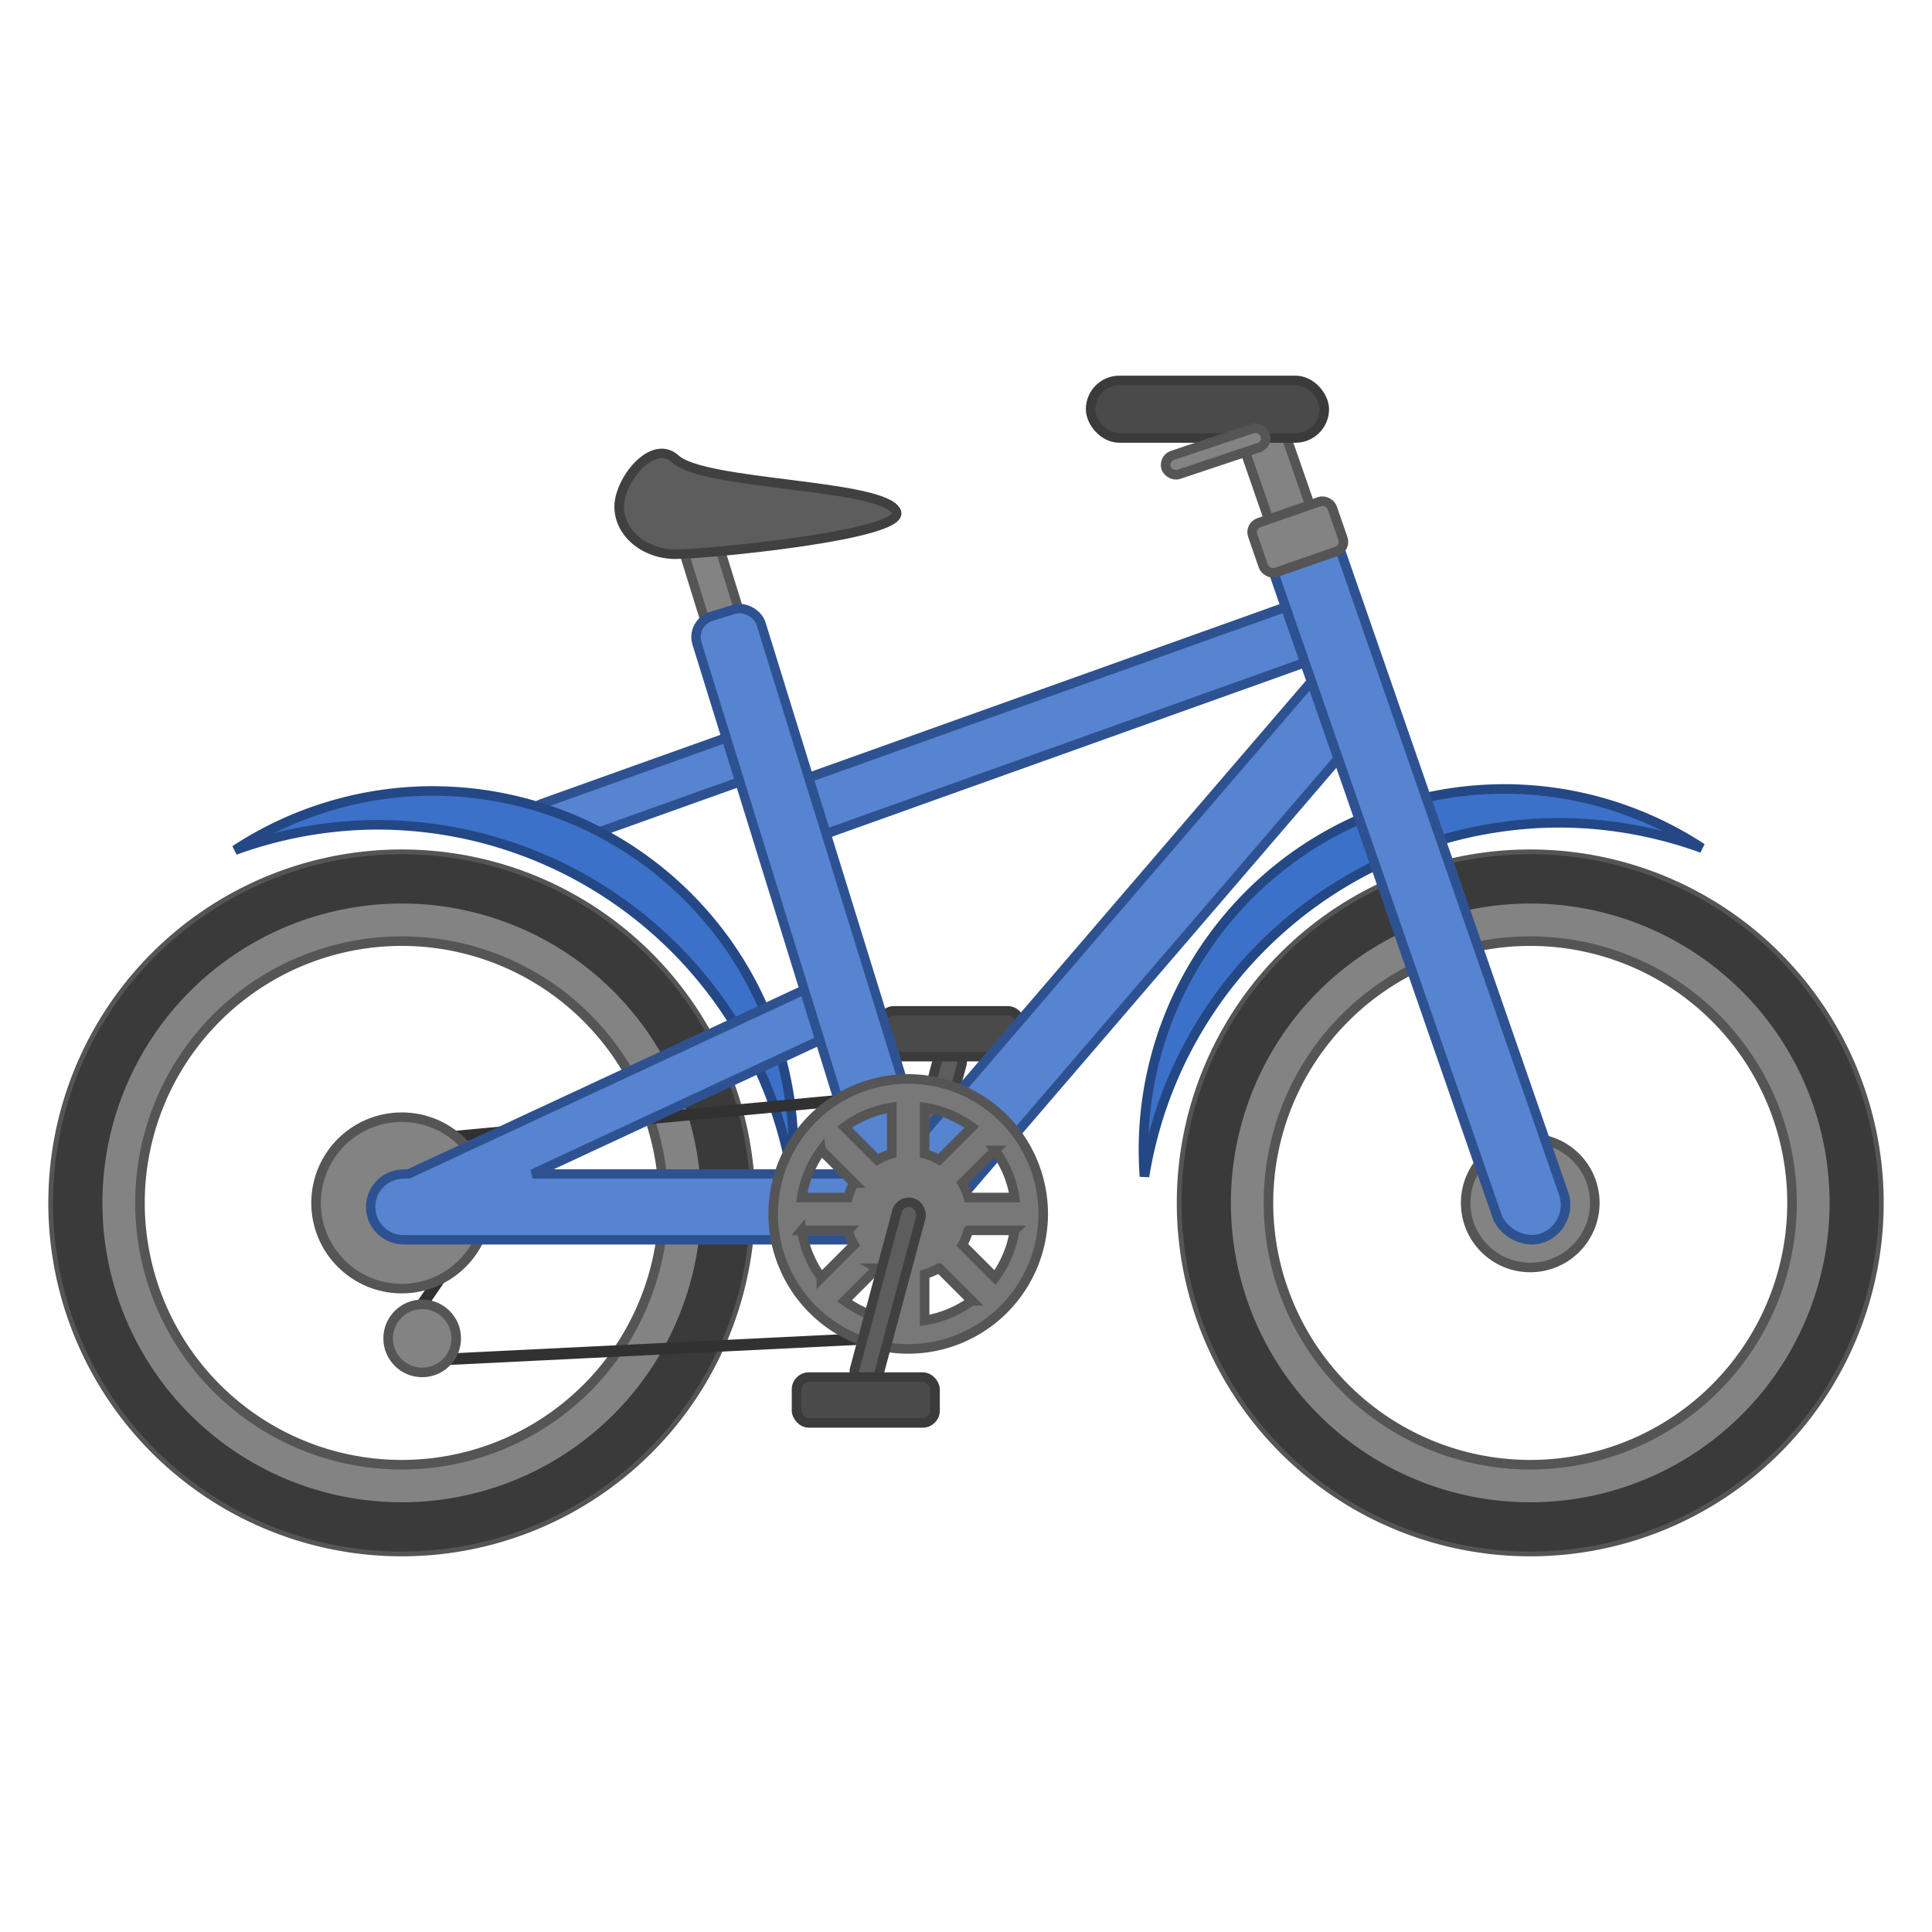 <?xml version="1.0" encoding="UTF-8" standalone="no"?>
<svg
   xmlns:dc="http://purl.org/dc/elements/1.1/"
   xmlns:cc="http://creativecommons.org/ns#"
   xmlns:rdf="http://www.w3.org/1999/02/22-rdf-syntax-ns#"
   xmlns:svg="http://www.w3.org/2000/svg"
   xmlns="http://www.w3.org/2000/svg"
   xmlns:xlink="http://www.w3.org/1999/xlink"
   id="svg645"
   width="100"
   height="100"
   xml:space="preserve"
   version="1.0"><defs
     id="defs647"><linearGradient
       id="linearGradient715"><stop
         style="stop-color:#0052ff;stop-opacity:1;"
         offset="0"
         id="stop716" /><stop
         style="stop-color:#dddfdf;stop-opacity:1;"
         offset="1"
         id="stop717" /></linearGradient><linearGradient
       id="linearGradient699"><stop
         style="stop-color:#000000;stop-opacity:1;"
         offset="0"
         id="stop700" /><stop
         style="stop-color:#dddfdf;stop-opacity:1;"
         offset="1"
         id="stop701" /></linearGradient><linearGradient
       xlink:href="#linearGradient699"
       id="linearGradient702"
       x1="143.549"
       y1="1014.249"
       x2="142.778"
       y2="964.765"
       gradientTransform="scale(1.777,0.563)"
       gradientUnits="userSpaceOnUse" /><radialGradient
       xlink:href="#linearGradient699"
       id="radialGradient703"
       cx="221.243"
       cy="718.334"
       r="91.94"
       fx="221.243"
       fy="718.334"
       gradientTransform="scale(1.323,0.756)"
       gradientUnits="userSpaceOnUse" /><linearGradient
       xlink:href="#linearGradient699"
       id="linearGradient706"
       x1="420.809"
       y1="708.744"
       x2="442.981"
       y2="683.855"
       gradientTransform="scale(1.103,0.907)"
       gradientUnits="userSpaceOnUse" /><linearGradient
       xlink:href="#linearGradient699"
       id="linearGradient708"
       gradientTransform="scale(0.856,1.168)"
       x1="321.782"
       y1="651.172"
       x2="338.851"
       y2="651.172"
       gradientUnits="userSpaceOnUse" /><linearGradient
       xlink:href="#linearGradient699"
       id="linearGradient710"
       gradientTransform="scale(1.516,0.66)"
       x1="195.606"
       y1="995.448"
       x2="215.86"
       y2="995.448"
       gradientUnits="userSpaceOnUse" /><linearGradient
       xlink:href="#linearGradient715"
       id="linearGradient714"
       x1="642.17"
       y1="445.249"
       x2="673.067"
       y2="432.2"
       gradientTransform="scale(0.727,1.375)"
       gradientUnits="userSpaceOnUse" /><linearGradient
       xlink:href="#linearGradient715"
       id="linearGradient718"
       x1="582.603"
       y1="393.084"
       x2="649.57"
       y2="393.653"
       gradientTransform="scale(0.477,2.095)"
       gradientUnits="userSpaceOnUse" /><linearGradient
       xlink:href="#linearGradient715"
       id="linearGradient719"
       x1="1861.494"
       y1="81.159"
       x2="1738.149"
       y2="80.273"
       gradientTransform="scale(0.412,2.429)"
       gradientUnits="userSpaceOnUse" /><linearGradient
       xlink:href="#linearGradient715"
       id="linearGradient720"
       x1="237.758"
       y1="887.777"
       x2="262.308"
       y2="856.076"
       gradientTransform="scale(1.368,0.731)"
       gradientUnits="userSpaceOnUse" /><linearGradient
       xlink:href="#linearGradient715"
       id="linearGradient721"
       x1="157.663"
       y1="329.524"
       x2="208.937"
       y2="328.925"
       gradientTransform="scale(0.487,2.054)"
       gradientUnits="userSpaceOnUse" /><linearGradient
       xlink:href="#linearGradient699"
       id="linearGradient726"
       x1="180.711"
       y1="297.51"
       x2="203.887"
       y2="297.51"
       gradientTransform="scale(0.505,1.982)"
       gradientUnits="userSpaceOnUse" /><linearGradient
       xlink:href="#linearGradient699"
       id="linearGradient727"
       x1="186.984"
       y1="1270.379"
       x2="174.527"
       y2="1243.33"
       gradientTransform="scale(2.045,0.489)"
       gradientUnits="userSpaceOnUse" /><linearGradient
       xlink:href="#linearGradient699"
       id="linearGradient735"
       x1="63.265"
       y1="880.956"
       x2="78.472"
       y2="880.956"
       gradientTransform="scale(1.401,0.714)"
       gradientUnits="userSpaceOnUse" /><linearGradient
       xlink:href="#linearGradient699"
       id="linearGradient757"
       x1="136.075"
       y1="367.257"
       x2="119.985"
       y2="356.6"
       gradientTransform="scale(0.769,1.3)"
       gradientUnits="userSpaceOnUse" /><linearGradient
       xlink:href="#linearGradient699"
       id="linearGradient764"
       x1="-166.419"
       y1="996.652"
       x2="-165.384"
       y2="986.054"
       gradientTransform="scale(1.335,0.749)"
       gradientUnits="userSpaceOnUse" /><linearGradient
       xlink:href="#linearGradient699"
       id="linearGradient774"
       x1="388.664"
       y1="816.22"
       x2="382.354"
       y2="829.949"
       spreadMethod="reflect"
       gradientTransform="matrix(1.262,0,0,0.792,-651.36,141.423)"
       gradientUnits="userSpaceOnUse" /><radialGradient
       xlink:href="#linearGradient699"
       id="radialGradient775"
       cx="187.371"
       cy="750.572"
       r="30.735"
       fx="187.371"
       fy="750.572"
       gradientUnits="userSpaceOnUse" /><radialGradient
       xlink:href="#linearGradient699"
       id="radialGradient776"
       cx="188.396"
       cy="750.573"
       r="38.998"
       fx="188.396"
       fy="750.573"
       gradientUnits="userSpaceOnUse" /><radialGradient
       xlink:href="#linearGradient699"
       id="radialGradient778"
       cx="186.715"
       cy="750.913"
       r="50.318"
       fx="186.715"
       fy="750.913"
       gradientUnits="userSpaceOnUse" /><radialGradient
       xlink:href="#linearGradient699"
       id="radialGradient781"
       cx="129.006"
       cy="375.561"
       r="250.813"
       fx="129.006"
       fy="375.561"
       gradientUnits="userSpaceOnUse" /><radialGradient
       xlink:href="#linearGradient699"
       id="radialGradient804"
       cx="319.657"
       cy="760.24"
       r="38.659"
       fx="319.657"
       fy="760.24"
       gradientTransform="matrix(1.013,0,0,0.987,-657.349,-1.67)"
       gradientUnits="userSpaceOnUse" /><radialGradient
       xlink:href="#linearGradient699"
       id="radialGradient835"
       cx="436.681"
       cy="895.088"
       r="17.401"
       fx="436.681"
       fy="895.088"
       spreadMethod="reflect"
       gradientUnits="userSpaceOnUse" /><radialGradient
       xlink:href="#linearGradient699"
       id="radialGradient836"
       cx="436.681"
       cy="895.088"
       r="17.401"
       fx="436.681"
       fy="895.088"
       spreadMethod="reflect"
       gradientUnits="userSpaceOnUse" /><radialGradient
       xlink:href="#linearGradient699"
       id="radialGradient837"
       cx="471.807"
       cy="784.644"
       r="56.131"
       fx="471.807"
       fy="784.644"
       gradientTransform="matrix(0.31,0,0,0.31,-453.017,486.558)"
       spreadMethod="reflect"
       gradientUnits="userSpaceOnUse" /><radialGradient
       xlink:href="#linearGradient699"
       id="radialGradient846"
       cx="328.064"
       cy="812.359"
       r="7.214"
       fx="328.064"
       fy="812.359"
       gradientTransform="scale(1.014,0.986)"
       gradientUnits="userSpaceOnUse" /><linearGradient
       xlink:href="#linearGradient699"
       id="linearGradient856"
       x1="696.614"
       y1="361.588"
       x2="675.695"
       y2="369.67"
       spreadMethod="reflect"
       gradientTransform="scale(0.487,2.055)"
       gradientUnits="userSpaceOnUse" /><radialGradient
       xlink:href="#linearGradient699"
       id="radialGradient868"
       cx="190.824"
       cy="745.486"
       r="16.153"
       fx="190.824"
       fy="745.486"
       spreadMethod="reflect"
       gradientTransform="matrix(1,0,0,1,-666.536,0)"
       gradientUnits="userSpaceOnUse" /><linearGradient
       xlink:href="#linearGradient699"
       id="linearGradient870"
       x1="-46.762"
       y1="1503.027"
       x2="-30.014"
       y2="1499.554"
       gradientTransform="scale(2.025,0.494)"
       gradientUnits="userSpaceOnUse" /><linearGradient
       xlink:href="#linearGradient699"
       id="linearGradient871"
       x1="-385.691"
       y1="565.482"
       x2="-383.985"
       y2="612.306"
       gradientTransform="scale(2.025,0.494)"
       gradientUnits="userSpaceOnUse" /><linearGradient
       xlink:href="#linearGradient715"
       id="linearGradient880"
       x1="44.49"
       y1="2047.225"
       x2="43.948"
       y2="1893.16"
       gradientTransform="scale(2.765,0.362)"
       gradientUnits="userSpaceOnUse" /><linearGradient
       xlink:href="#linearGradient699"
       id="linearGradient955"
       x1="120.405"
       y1="1668.996"
       x2="137.298"
       y2="1621.885"
       gradientTransform="scale(2.414,0.414)"
       gradientUnits="userSpaceOnUse" /><linearGradient
       xlink:href="#linearGradient699"
       id="linearGradient956"
       x1="344.749"
       y1="568.808"
       x2="374.221"
       y2="551.325"
       gradientTransform="scale(0.809,1.235)"
       gradientUnits="userSpaceOnUse" /><linearGradient
       xlink:href="#linearGradient699"
       id="linearGradient957"
       x1="393.489"
       y1="570.024"
       x2="428.185"
       y2="542.336"
       gradientTransform="scale(0.809,1.235)"
       gradientUnits="userSpaceOnUse" /><radialGradient
       xlink:href="#linearGradient699"
       id="radialGradient983"
       cx="357.36"
       cy="688.12"
       r="4.459"
       fx="357.36"
       fy="688.12"
       gradientTransform="matrix(1.015,0,0,0.986,-667.005,-0.339)"
       gradientUnits="userSpaceOnUse" /><linearGradient
       xlink:href="#linearGradient699"
       id="linearGradient998"
       x1="295.456"
       y1="854.658"
       x2="303.066"
       y2="838.876"
       gradientTransform="scale(1.547,0.646)"
       gradientUnits="userSpaceOnUse" /><radialGradient
       xlink:href="#linearGradient699"
       id="radialGradient868-7"
       cx="190.824"
       cy="745.486"
       r="16.153"
       fx="190.824"
       fy="745.486"
       spreadMethod="reflect"
       gradientTransform="matrix(1,0,0,1,-666.536,0)"
       gradientUnits="userSpaceOnUse" /><radialGradient
       xlink:href="#linearGradient699"
       id="radialGradient775-5"
       cx="187.371"
       cy="750.572"
       r="30.735"
       fx="187.371"
       fy="750.572"
       gradientUnits="userSpaceOnUse" /><radialGradient
       xlink:href="#linearGradient699"
       id="radialGradient776-3"
       cx="188.396"
       cy="750.573"
       r="38.998"
       fx="188.396"
       fy="750.573"
       gradientUnits="userSpaceOnUse" /><radialGradient
       xlink:href="#linearGradient699"
       id="radialGradient781-5"
       cx="129.006"
       cy="375.561"
       r="250.813"
       fx="129.006"
       fy="375.561"
       gradientUnits="userSpaceOnUse" /><radialGradient
       xlink:href="#linearGradient699"
       id="radialGradient778-6"
       cx="186.715"
       cy="750.913"
       r="50.318"
       fx="186.715"
       fy="750.913"
       gradientUnits="userSpaceOnUse" /><linearGradient
       xlink:href="#linearGradient699"
       id="linearGradient726-2"
       x1="180.711"
       y1="297.51"
       x2="203.887"
       y2="297.51"
       gradientTransform="scale(0.505,1.982)"
       gradientUnits="userSpaceOnUse" /><radialGradient
       xlink:href="#linearGradient699"
       id="radialGradient703-9"
       cx="221.243"
       cy="718.334"
       r="91.94"
       fx="221.243"
       fy="718.334"
       gradientTransform="scale(1.323,0.756)"
       gradientUnits="userSpaceOnUse" /><linearGradient
       xlink:href="#linearGradient699"
       id="linearGradient702-1"
       x1="143.549"
       y1="1014.249"
       x2="142.778"
       y2="964.765"
       gradientTransform="scale(1.777,0.563)"
       gradientUnits="userSpaceOnUse" /><linearGradient
       xlink:href="#linearGradient699"
       id="linearGradient735-2"
       x1="63.265"
       y1="880.956"
       x2="78.472"
       y2="880.956"
       gradientTransform="scale(1.401,0.714)"
       gradientUnits="userSpaceOnUse" /><linearGradient
       xlink:href="#linearGradient699"
       id="linearGradient764-7"
       x1="-166.419"
       y1="996.652"
       x2="-165.384"
       y2="986.054"
       gradientTransform="scale(1.335,0.749)"
       gradientUnits="userSpaceOnUse" /><linearGradient
       xlink:href="#linearGradient699"
       id="linearGradient757-0"
       x1="136.075"
       y1="367.257"
       x2="119.985"
       y2="356.6"
       gradientTransform="scale(0.769,1.3)"
       gradientUnits="userSpaceOnUse" /><radialGradient
       xlink:href="#linearGradient699"
       id="radialGradient804-9"
       cx="319.657"
       cy="760.24"
       r="38.659"
       fx="319.657"
       fy="760.24"
       gradientTransform="matrix(1.013,0,0,0.987,-657.349,-1.67)"
       gradientUnits="userSpaceOnUse" /><radialGradient
       xlink:href="#linearGradient699"
       id="radialGradient837-3"
       cx="471.807"
       cy="784.644"
       r="56.131"
       fx="471.807"
       fy="784.644"
       gradientTransform="matrix(0.31,0,0,0.31,-453.017,486.558)"
       spreadMethod="reflect"
       gradientUnits="userSpaceOnUse" /><linearGradient
       xlink:href="#linearGradient699"
       id="linearGradient955-6"
       x1="120.405"
       y1="1668.996"
       x2="137.298"
       y2="1621.885"
       gradientTransform="scale(2.414,0.414)"
       gradientUnits="userSpaceOnUse" /><linearGradient
       xlink:href="#linearGradient699"
       id="linearGradient957-0"
       x1="393.489"
       y1="570.024"
       x2="428.185"
       y2="542.336"
       gradientTransform="scale(0.809,1.235)"
       gradientUnits="userSpaceOnUse" /><linearGradient
       xlink:href="#linearGradient699"
       id="linearGradient956-6"
       x1="344.749"
       y1="568.808"
       x2="374.221"
       y2="551.325"
       gradientTransform="scale(0.809,1.235)"
       gradientUnits="userSpaceOnUse" /><linearGradient
       xlink:href="#linearGradient699"
       id="linearGradient871-2"
       x1="-385.691"
       y1="565.482"
       x2="-383.985"
       y2="612.306"
       gradientTransform="scale(2.025,0.494)"
       gradientUnits="userSpaceOnUse" /><linearGradient
       xlink:href="#linearGradient699"
       id="linearGradient727-6"
       x1="186.984"
       y1="1270.379"
       x2="174.527"
       y2="1243.33"
       gradientTransform="scale(2.045,0.489)"
       gradientUnits="userSpaceOnUse" /><linearGradient
       xlink:href="#linearGradient699"
       id="linearGradient998-1"
       x1="295.456"
       y1="854.658"
       x2="303.066"
       y2="838.876"
       gradientTransform="scale(1.547,0.646)"
       gradientUnits="userSpaceOnUse" /><linearGradient
       xlink:href="#linearGradient699"
       id="linearGradient870-8"
       x1="-46.762"
       y1="1503.027"
       x2="-30.014"
       y2="1499.554"
       gradientTransform="scale(2.025,0.494)"
       gradientUnits="userSpaceOnUse" /><linearGradient
       xlink:href="#linearGradient715"
       id="linearGradient714-7"
       x1="642.17"
       y1="445.249"
       x2="673.067"
       y2="432.2"
       gradientTransform="scale(0.727,1.375)"
       gradientUnits="userSpaceOnUse" /><linearGradient
       xlink:href="#linearGradient715"
       id="linearGradient721-0"
       x1="157.663"
       y1="329.524"
       x2="208.937"
       y2="328.925"
       gradientTransform="scale(0.487,2.054)"
       gradientUnits="userSpaceOnUse" /><linearGradient
       xlink:href="#linearGradient715"
       id="linearGradient719-2"
       x1="1861.494"
       y1="81.159"
       x2="1738.149"
       y2="80.273"
       gradientTransform="scale(0.412,2.429)"
       gradientUnits="userSpaceOnUse" /><linearGradient
       xlink:href="#linearGradient699"
       id="linearGradient710-3"
       gradientTransform="scale(1.516,0.66)"
       x1="195.606"
       y1="995.448"
       x2="215.86"
       y2="995.448"
       gradientUnits="userSpaceOnUse" /><linearGradient
       xlink:href="#linearGradient715"
       id="linearGradient720-7"
       x1="237.758"
       y1="887.777"
       x2="262.308"
       y2="856.076"
       gradientTransform="scale(1.368,0.731)"
       gradientUnits="userSpaceOnUse" /><linearGradient
       xlink:href="#linearGradient715"
       id="linearGradient880-5"
       x1="44.49"
       y1="2047.225"
       x2="43.948"
       y2="1893.16"
       gradientTransform="scale(2.765,0.362)"
       gradientUnits="userSpaceOnUse" /><linearGradient
       xlink:href="#linearGradient699"
       id="linearGradient706-9"
       x1="420.809"
       y1="708.744"
       x2="442.981"
       y2="683.855"
       gradientTransform="scale(1.103,0.907)"
       gradientUnits="userSpaceOnUse" /><linearGradient
       xlink:href="#linearGradient715"
       id="linearGradient718-2"
       x1="582.603"
       y1="393.084"
       x2="649.57"
       y2="393.653"
       gradientTransform="scale(0.477,2.095)"
       gradientUnits="userSpaceOnUse" /><radialGradient
       xlink:href="#linearGradient699"
       id="radialGradient836-2"
       cx="436.681"
       cy="895.088"
       r="17.401"
       fx="436.681"
       fy="895.088"
       spreadMethod="reflect"
       gradientUnits="userSpaceOnUse" /><radialGradient
       xlink:href="#linearGradient699"
       id="radialGradient835-8"
       cx="436.681"
       cy="895.088"
       r="17.401"
       fx="436.681"
       fy="895.088"
       spreadMethod="reflect"
       gradientUnits="userSpaceOnUse" /><linearGradient
       xlink:href="#linearGradient699"
       id="linearGradient856-9"
       x1="696.614"
       y1="361.588"
       x2="675.695"
       y2="369.67"
       spreadMethod="reflect"
       gradientTransform="scale(0.487,2.055)"
       gradientUnits="userSpaceOnUse" /><radialGradient
       xlink:href="#linearGradient699"
       id="radialGradient846-7"
       cx="328.064"
       cy="812.359"
       r="7.214"
       fx="328.064"
       fy="812.359"
       gradientTransform="scale(1.014,0.986)"
       gradientUnits="userSpaceOnUse" /><radialGradient
       xlink:href="#linearGradient699"
       id="radialGradient983-3"
       cx="357.36"
       cy="688.12"
       r="4.459"
       fx="357.36"
       fy="688.12"
       gradientTransform="matrix(1.015,0,0,0.986,-667.005,-0.339)"
       gradientUnits="userSpaceOnUse" /></defs><g
     id="layer2"
     style="display:inline;opacity:1"><rect
       style="display:inline;opacity:1;vector-effect:none;fill:#5684d1;fill-opacity:1;stroke:#2e5291;stroke-width:0.495;stroke-linecap:round;stroke-linejoin:miter;stroke-miterlimit:4;stroke-dasharray:none;stroke-dashoffset:3.2;stroke-opacity:1"
       id="rect1800-8-2-3"
       width="3.04"
       height="30.574"
       x="51.993"
       y="-53.632"
       ry="0.581"
       transform="rotate(70.323)" /><rect
       style="opacity:1;vector-effect:none;fill:#5d5d5d;fill-opacity:1;stroke:#404040;stroke-width:0.495;stroke-linecap:round;stroke-linejoin:miter;stroke-miterlimit:4;stroke-dasharray:none;stroke-dashoffset:3.2;stroke-opacity:1"
       id="rect1175-0"
       width="1.276"
       height="9.722"
       x="61.07"
       y="-49.433"
       ry="0.638"
       transform="matrix(0.966,0.259,0.259,-0.966,0,0)" /><rect
       style="opacity:1;vector-effect:none;fill:#4a4a4a;fill-opacity:1;stroke:#3b3b3b;stroke-width:0.495;stroke-linecap:round;stroke-linejoin:miter;stroke-miterlimit:4;stroke-dasharray:none;stroke-dashoffset:3.2;stroke-opacity:1"
       id="rect1177-9"
       width="7.17"
       height="2.37"
       x="45.619"
       y="-54.692"
       ry="0.638"
       transform="scale(1,-1)" /><rect
       style="opacity:1;vector-effect:none;fill:#838383;fill-opacity:1;stroke:#555555;stroke-width:0.483;stroke-linecap:round;stroke-linejoin:miter;stroke-miterlimit:4;stroke-dasharray:none;stroke-dashoffset:3.2;stroke-opacity:1"
       id="rect1800-8-3-9"
       width="1.835"
       height="19.278"
       x="25.354"
       y="35.875"
       ry="0.539"
       transform="rotate(-17.21)" /><rect
       style="opacity:1;vector-effect:none;fill:#5684d1;fill-opacity:1;stroke:#2e5291;stroke-width:0.495;stroke-linecap:round;stroke-linejoin:miter;stroke-miterlimit:4;stroke-dasharray:none;stroke-dashoffset:3.2;stroke-opacity:1"
       id="rect1800-8-2"
       width="2.378"
       height="13.237"
       x="48.615"
       y="-24.996"
       ry="0.581"
       transform="rotate(70.323)" /><path
       style="opacity:1;vector-effect:none;fill:#3c71ca;fill-opacity:1;stroke:#244885;stroke-width:0.495;stroke-linecap:round;stroke-linejoin:miter;stroke-miterlimit:4;stroke-dasharray:none;stroke-dashoffset:3.2;stroke-opacity:1"
       d="m 22.389,40.941 a 18.684,18.684 0 0 1 18.684,18.684 18.684,18.684 0 0 1 -0.052,1.373 21.795,21.795 0 0 0 -21.489,-18.307 21.795,21.795 0 0 0 -7.369,1.313 18.684,18.684 0 0 1 10.226,-3.064 z"
       id="path1088-6" /><path
       style="opacity:1;vector-effect:none;fill:#3c71ca;fill-opacity:1;stroke:#244885;stroke-width:0.495;stroke-linecap:round;stroke-linejoin:miter;stroke-miterlimit:4;stroke-dasharray:none;stroke-dashoffset:3.2;stroke-opacity:1"
       d="m 77.869,40.837 a 18.684,18.684 0 0 0 -18.684,18.684 18.684,18.684 0 0 0 0.052,1.373 21.795,21.795 0 0 1 21.489,-18.307 21.795,21.795 0 0 1 7.369,1.313 18.684,18.684 0 0 0 -10.226,-3.064 z"
       id="path1088" /><rect
       style="opacity:1;vector-effect:none;fill:#838383;fill-opacity:1;stroke:#555555;stroke-width:0.495;stroke-linecap:round;stroke-linejoin:miter;stroke-miterlimit:4;stroke-dasharray:none;stroke-dashoffset:3.2;stroke-opacity:1"
       id="rect1800-3-7"
       width="2.26"
       height="7.654"
       x="53.218"
       y="42.408"
       ry="0.517"
       transform="rotate(-19.147)" /><rect
       style="opacity:1;vector-effect:none;fill:#5684d1;fill-opacity:1;stroke:#2e5291;stroke-width:0.483;stroke-linecap:round;stroke-linejoin:miter;stroke-miterlimit:4;stroke-dasharray:none;stroke-dashoffset:3.2;stroke-opacity:1"
       id="rect1800-8-4"
       width="3.652"
       height="36.824"
       x="74.473"
       y="-18.983"
       ry="1.724"
       transform="rotate(40.662)" /><path
       style="opacity:1;vector-effect:none;fill:#838383;fill-opacity:1;stroke:#555555;stroke-width:0.495;stroke-linecap:round;stroke-linejoin:miter;stroke-miterlimit:4;stroke-dasharray:none;stroke-dashoffset:3.2;stroke-opacity:1"
       d="M 20.796,44.216 A 18.046,18.046 0 0 0 2.748,62.262 18.046,18.046 0 0 0 20.796,80.308 18.046,18.046 0 0 0 38.842,62.262 18.046,18.046 0 0 0 20.796,44.216 Z m 0,4.497 A 13.55,13.55 0 0 1 34.345,62.262 13.55,13.55 0 0 1 20.796,75.813 13.55,13.55 0 0 1 7.245,62.262 13.55,13.55 0 0 1 20.796,48.713 Z"
       id="path1733-1" /><path
       style="opacity:1;vector-effect:none;fill:#3a3a3a;fill-opacity:1;stroke:none;stroke-width:0.495;stroke-linecap:round;stroke-linejoin:miter;stroke-miterlimit:4;stroke-dasharray:none;stroke-dashoffset:3.2;stroke-opacity:1"
       d="M 20.796,44.216 A 18.046,18.046 0 0 0 2.748,62.262 18.046,18.046 0 0 0 20.796,80.308 18.046,18.046 0 0 0 38.842,62.262 18.046,18.046 0 0 0 20.796,44.216 Z m 0,2.551 A 15.494,15.494 0 0 1 36.289,62.262 15.494,15.494 0 0 1 20.796,77.757 15.494,15.494 0 0 1 5.301,62.262 15.494,15.494 0 0 1 20.796,46.767 Z"
       id="path1733" /><path
       style="fill:none;stroke:#313131;stroke-width:0.594;stroke-linecap:butt;stroke-linejoin:miter;stroke-miterlimit:4;stroke-dasharray:none;stroke-opacity:1"
       d="m 46.34,56.696 -24.67,2.309 2.674,4.861 -3.403,4.983 0.729,1.58 24.791,-1.215"
       id="path1000" /><circle
       style="opacity:1;vector-effect:none;fill:#838383;fill-opacity:1;stroke:#555555;stroke-width:0.495;stroke-linecap:round;stroke-linejoin:miter;stroke-miterlimit:4;stroke-dasharray:none;stroke-dashoffset:3.2;stroke-opacity:1"
       id="path1733-1-9"
       cx="20.795"
       cy="62.262"
       r="4.436" /><path
       style="opacity:1;vector-effect:none;fill:#838383;fill-opacity:1;stroke:#555555;stroke-width:0.495;stroke-linecap:round;stroke-linejoin:miter;stroke-miterlimit:4;stroke-dasharray:none;stroke-dashoffset:3.2;stroke-opacity:1"
       d="m 79.206,44.216 a 18.046,18.046 0 0 0 -18.048,18.046 18.046,18.046 0 0 0 18.048,18.046 18.046,18.046 0 0 0 18.046,-18.046 18.046,18.046 0 0 0 -18.046,-18.046 z m 0,4.497 A 13.55,13.55 0 0 1 92.755,62.262 13.55,13.55 0 0 1 79.206,75.813 13.55,13.55 0 0 1 65.655,62.262 13.55,13.55 0 0 1 79.206,48.713 Z"
       id="path1733-1-3" /><path
       style="opacity:1;vector-effect:none;fill:#3a3a3a;fill-opacity:1;stroke:none;stroke-width:0.495;stroke-linecap:round;stroke-linejoin:miter;stroke-miterlimit:4;stroke-dasharray:none;stroke-dashoffset:3.2;stroke-opacity:1"
       d="m 79.206,44.216 a 18.046,18.046 0 0 0 -18.048,18.046 18.046,18.046 0 0 0 18.048,18.046 18.046,18.046 0 0 0 18.046,-18.046 18.046,18.046 0 0 0 -18.046,-18.046 z m 0,2.551 A 15.494,15.494 0 0 1 94.699,62.262 15.494,15.494 0 0 1 79.206,77.757 15.494,15.494 0 0 1 63.711,62.262 15.494,15.494 0 0 1 79.206,46.767 Z"
       id="path1733-19" /><circle
       style="opacity:1;vector-effect:none;fill:#838383;fill-opacity:1;stroke:#555555;stroke-width:0.495;stroke-linecap:round;stroke-linejoin:miter;stroke-miterlimit:4;stroke-dasharray:none;stroke-dashoffset:3.2;stroke-opacity:1"
       id="path1733-1-9-4"
       cx="79.205"
       cy="62.262"
       r="3.342" /><rect
       style="opacity:1;vector-effect:none;fill:#5684d1;fill-opacity:1;stroke:#2e5291;stroke-width:0.495;stroke-linecap:round;stroke-linejoin:miter;stroke-miterlimit:4;stroke-dasharray:none;stroke-dashoffset:3.2;stroke-opacity:1"
       id="rect1800"
       width="3.64"
       height="38.878"
       x="52.555"
       y="47.838"
       ry="1.82"
       transform="rotate(-19.147)" /><path
       style="opacity:1;vector-effect:none;fill:#5684d1;fill-opacity:1;stroke:#2e5291;stroke-width:0.483;stroke-linecap:round;stroke-linejoin:miter;stroke-miterlimit:4;stroke-dasharray:none;stroke-dashoffset:3.2;stroke-opacity:1"
       d="m 43.726,50.509 c -0.311,-0.016 -0.646,0.048 -0.971,0.199 L 21.14,60.765 h -0.232 c -0.955,0 -1.723,0.76 -1.723,1.704 0,0.944 0.768,1.704 1.723,1.704 h 25.965 c 0.955,0 1.723,-0.76 1.723,-1.704 0,-0.944 -0.768,-1.704 -1.723,-1.704 H 27.562 L 43.898,53.165 c 0.866,-0.403 1.307,-1.275 0.99,-1.955 -0.198,-0.425 -0.644,-0.673 -1.162,-0.7 z"
       id="rect1800-8-6" /><rect
       style="opacity:1;vector-effect:none;fill:#5684d1;fill-opacity:1;stroke:#2e5291;stroke-width:0.483;stroke-linecap:round;stroke-linejoin:miter;stroke-miterlimit:4;stroke-dasharray:none;stroke-dashoffset:3.2;stroke-opacity:1"
       id="rect1800-8-3"
       width="3.47"
       height="33.715"
       x="24.607"
       y="41.369"
       ry="1.115"
       transform="rotate(-17.21)" /><path
       style="opacity:1;vector-effect:none;fill:#787878;fill-opacity:1;stroke:#555555;stroke-width:0.495;stroke-linecap:round;stroke-linejoin:miter;stroke-miterlimit:4;stroke-dasharray:none;stroke-dashoffset:3.2;stroke-opacity:1"
       d="m 47.008,55.846 a 6.988,6.988 0 0 0 -6.988,6.988 6.988,6.988 0 0 0 6.988,6.986 6.988,6.988 0 0 0 6.988,-6.986 6.988,6.988 0 0 0 -6.988,-6.988 z m -0.851,1.478 v 2.393 a 3.232,3.232 0 0 0 -0.75,0.313 L 43.714,58.337 a 5.579,5.579 0 0 1 2.443,-1.014 z m 1.702,0.002 a 5.579,5.579 0 0 1 2.443,1.012 l -1.692,1.692 a 3.232,3.232 0 0 0 -0.75,-0.311 z m -5.348,2.215 1.692,1.692 a 3.232,3.232 0 0 0 -0.309,0.75 h -2.395 a 5.579,5.579 0 0 1 1.012,-2.443 z m 8.992,0.002 a 5.579,5.579 0 0 1 1.014,2.441 h -2.391 a 3.232,3.232 0 0 0 -0.315,-0.749 z m -10.006,4.141 h 2.393 a 3.232,3.232 0 0 0 0.315,0.75 l -1.692,1.692 a 5.579,5.579 0 0 1 -1.015,-2.443 z m 8.625,0 h 2.393 a 5.579,5.579 0 0 1 -1.012,2.443 l -1.691,-1.69 a 3.232,3.232 0 0 0 0.309,-0.752 z m -1.514,1.954 1.692,1.692 a 5.579,5.579 0 0 1 -2.441,1.014 v -2.391 a 3.232,3.232 0 0 0 0.749,-0.315 z m -3.201,0.002 a 3.232,3.232 0 0 0 0.75,0.309 v 2.393 a 5.579,5.579 0 0 1 -2.441,-1.012 z"
       id="path1923" /><rect
       style="opacity:1;vector-effect:none;fill:#838383;fill-opacity:1;stroke:#555555;stroke-width:0.495;stroke-linecap:round;stroke-linejoin:miter;stroke-miterlimit:4;stroke-dasharray:none;stroke-dashoffset:3.2;stroke-opacity:1"
       id="rect1800-3"
       width="4.358"
       height="2.722"
       x="52.162"
       y="46.93"
       ry="0.517"
       transform="rotate(-19.147)" /><path
       style="opacity:1;vector-effect:none;fill:#5d5d5d;fill-opacity:1;stroke:#404040;stroke-width:0.495;stroke-linecap:round;stroke-linejoin:miter;stroke-miterlimit:4;stroke-dasharray:none;stroke-dashoffset:3.2;stroke-opacity:1"
       d="m 46.388,26.467 c 0.603,1.218 -9.813,2.218 -11.423,2.218 -1.611,0 -2.917,-1.102 -2.917,-2.461 0,-1.359 1.729,-3.549 2.917,-2.461 1.496,1.372 10.715,1.274 11.423,2.704 z"
       id="path1157" /><rect
       style="opacity:1;vector-effect:none;fill:#5d5d5d;fill-opacity:1;stroke:#404040;stroke-width:0.495;stroke-linecap:round;stroke-linejoin:miter;stroke-miterlimit:4;stroke-dasharray:none;stroke-dashoffset:3.2;stroke-opacity:1"
       id="rect1175"
       width="1.276"
       height="9.722"
       x="61.07"
       y="47.913"
       ry="0.638"
       transform="rotate(15)" /><rect
       style="opacity:1;vector-effect:none;fill:#4a4a4a;fill-opacity:1;stroke:#3b3b3b;stroke-width:0.495;stroke-linecap:round;stroke-linejoin:miter;stroke-miterlimit:4;stroke-dasharray:none;stroke-dashoffset:3.2;stroke-opacity:1"
       id="rect1177"
       width="7.17"
       height="2.37"
       x="41.228"
       y="71.279"
       ry="0.638" /><rect
       style="opacity:1;vector-effect:none;fill:#4a4a4a;fill-opacity:1;stroke:#3b3b3b;stroke-width:0.495;stroke-linecap:round;stroke-linejoin:miter;stroke-miterlimit:4;stroke-dasharray:none;stroke-dashoffset:3.2;stroke-opacity:1"
       id="rect1274"
       width="12.092"
       height="2.977"
       x="56.451"
       y="19.692"
       ry="1.489" /><rect
       style="opacity:1;vector-effect:none;fill:#838383;fill-opacity:1;stroke:#555555;stroke-width:0.495;stroke-linecap:round;stroke-linejoin:miter;stroke-miterlimit:4;stroke-dasharray:none;stroke-dashoffset:3.2;stroke-opacity:1"
       id="rect1276"
       width="5.408"
       height="1.033"
       x="49.576"
       y="41.58"
       ry="0.516"
       transform="rotate(-18.467)" /><circle
       style="opacity:1;vector-effect:none;fill:#838383;fill-opacity:1;stroke:#555555;stroke-width:0.495;stroke-linecap:round;stroke-linejoin:miter;stroke-miterlimit:4;stroke-dasharray:none;stroke-dashoffset:3.2;stroke-opacity:1"
       id="path998"
       cx="21.852"
       cy="69.274"
       r="1.762" /></g></svg>